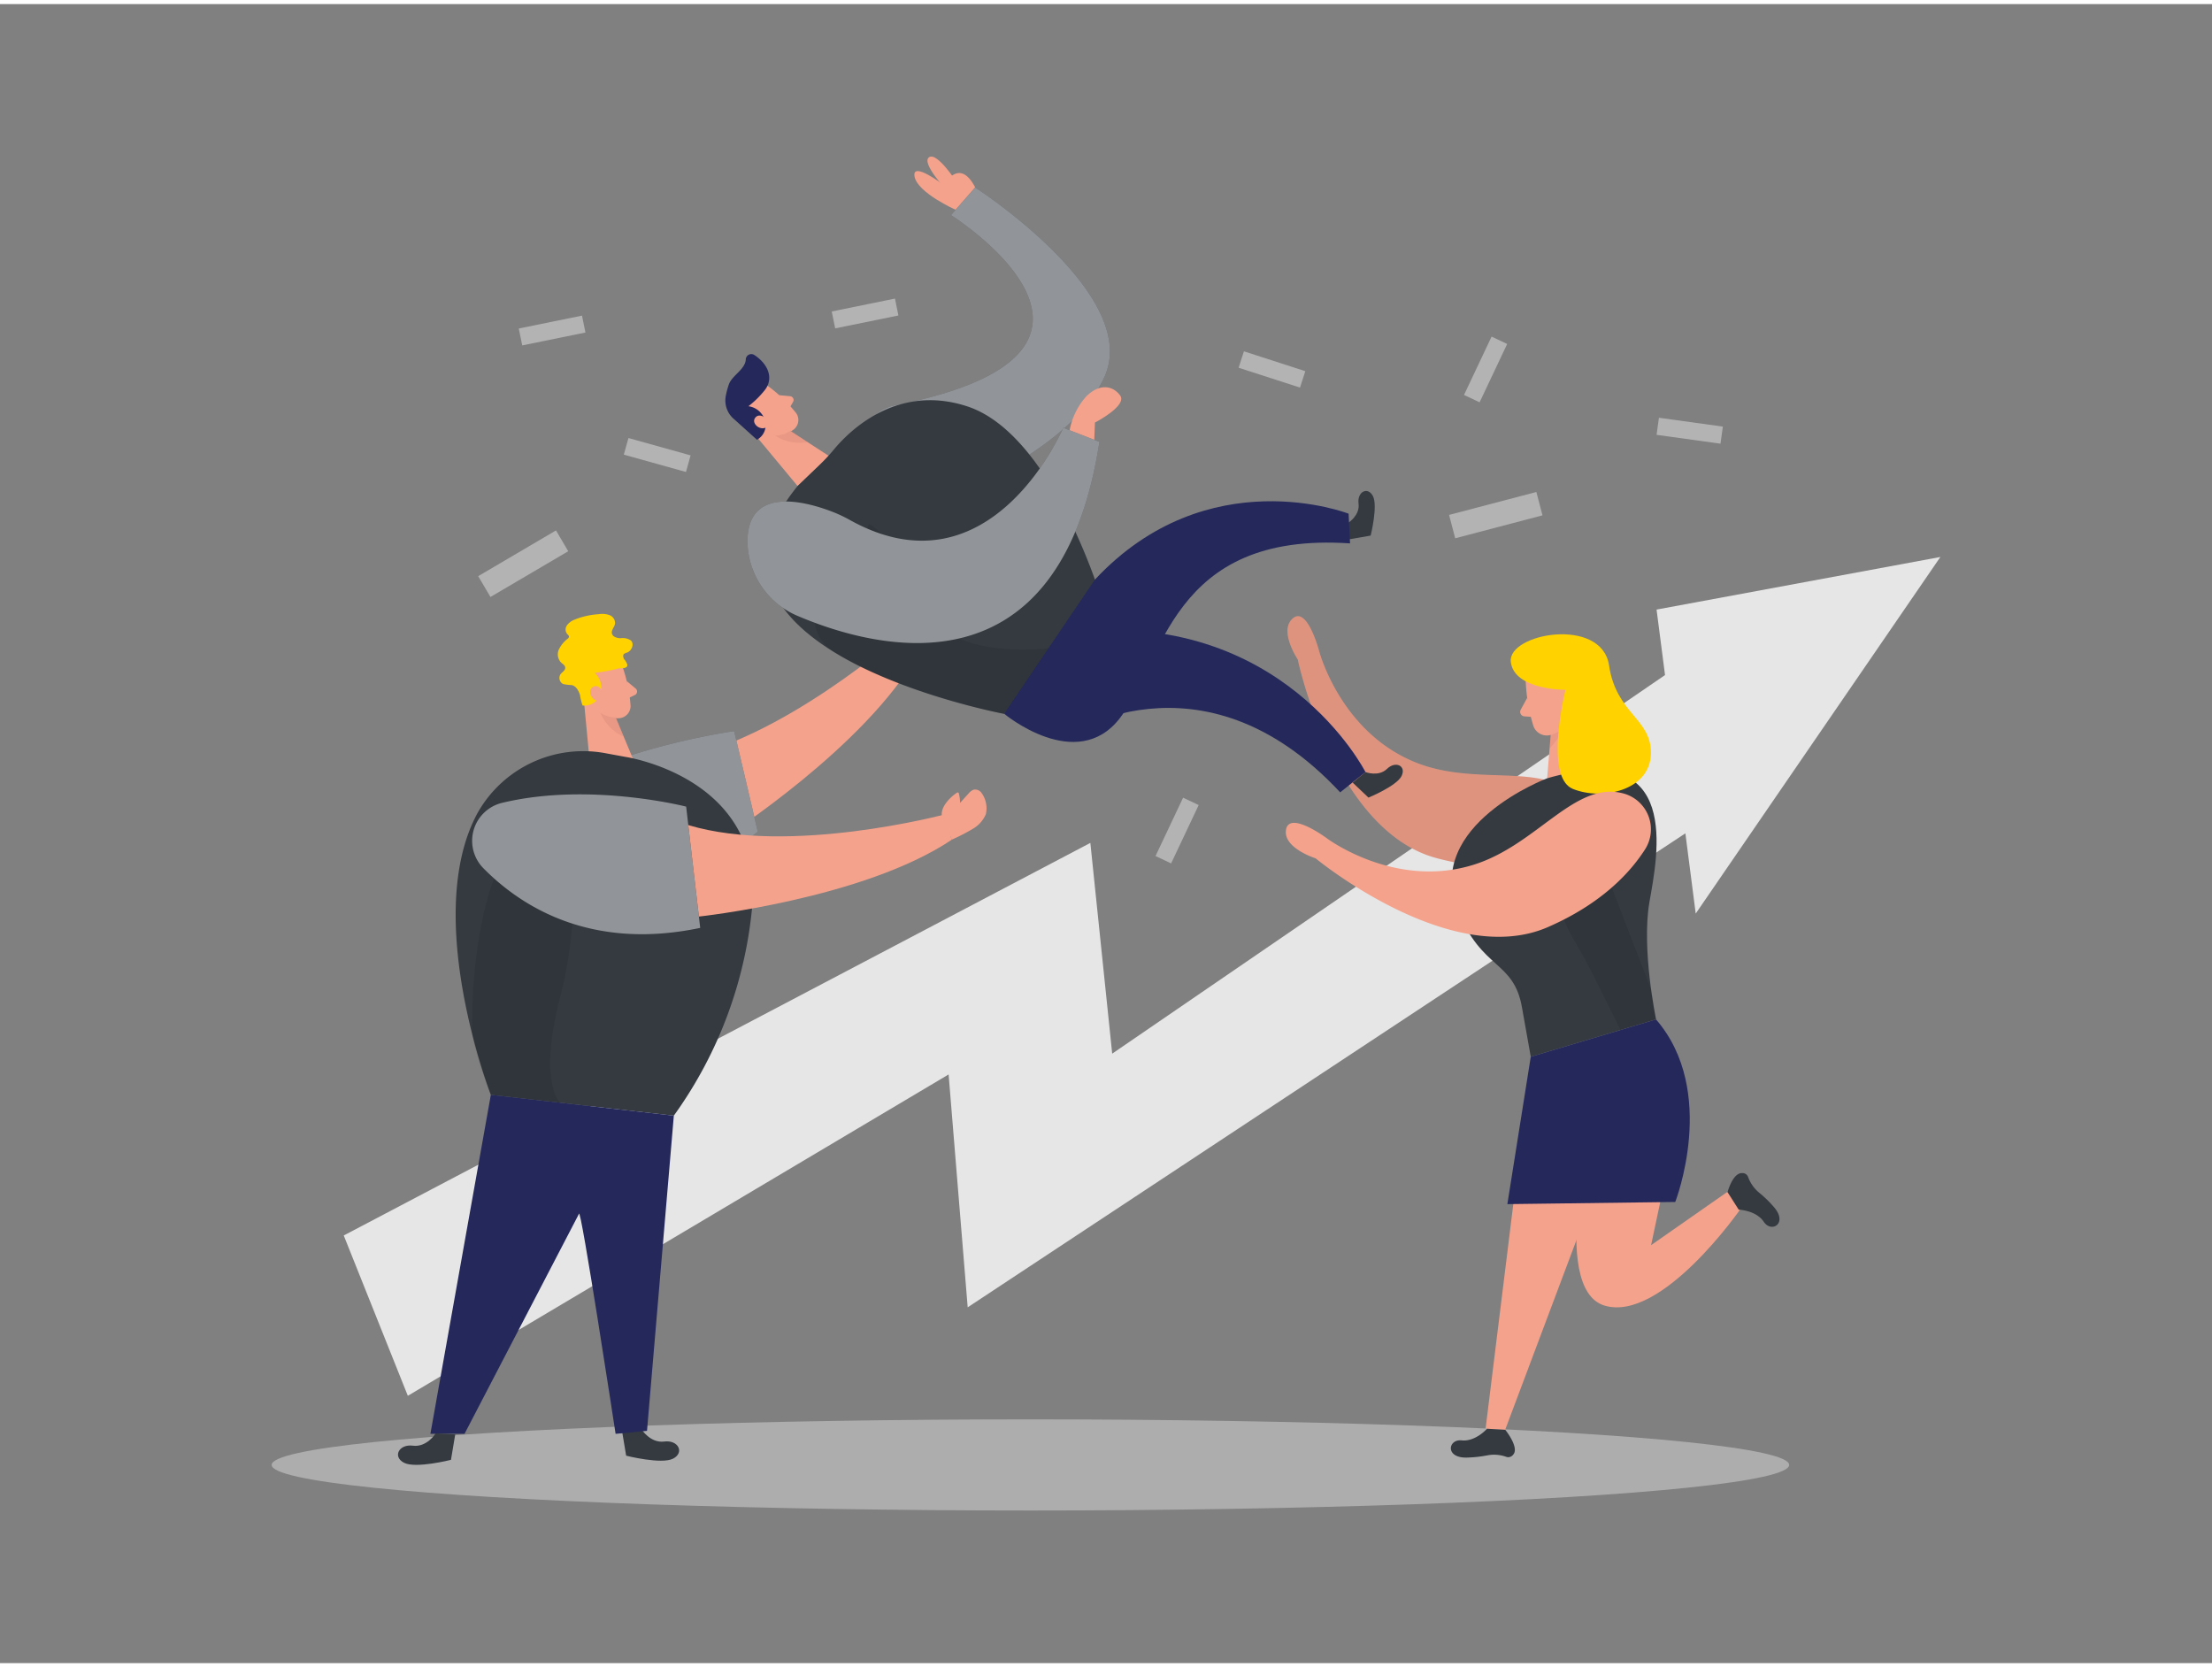 <svg id="Layer_1" data-name="Layer 1" xmlns="http://www.w3.org/2000/svg" viewBox="0 0 400 300" width="406" height="306" class="illustration styles_illustrationTablet__1DWOa"><rect x="0" y="0" width="400" height="300" fill="#808080" stroke="none"/><title>_</title><polygon points="350.88 99.98 306.64 164.46 304.77 149.95 174.99 235.66 171.54 193.55 73.75 251.66 62.16 222.67 197.17 151.68 201.12 189.79 301.09 121.33 299.56 109.49 350.88 99.98" fill="#e6e6e6"></polygon><polygon points="323.54 137.55 322.96 137.93 323.4 137.22 323.54 137.55" fill="#e6e6e6"></polygon><ellipse cx="186.33" cy="264.16" rx="137.21" ry="8.24" fill="#e6e6e6" opacity="0.45"></ellipse><path d="M285.54,144.12a6.71,6.71,0,0,1-3.36,10.3c-4.71,1.59-12.24,2.74-22.45,0-18.58-5-25.06-35.92-25.06-35.92s-3.5-5.2-.88-7.43,4.75,5.91,4.75,5.91,3.84,14.83,17.71,20.25C267.52,141.63,280.15,136.68,285.54,144.12Z" fill="#f4a28c"></path><path d="M285.54,144.12a6.71,6.71,0,0,1-3.36,10.3c-4.71,1.59-12.24,2.74-22.45,0-18.58-5-25.06-35.92-25.06-35.92s-3.5-5.2-.88-7.43,4.75,5.91,4.75,5.91,3.84,14.83,17.71,20.25C267.52,141.63,280.15,136.68,285.54,144.12Z" opacity="0.09"></path><polygon points="290.18 209.92 272.18 257.81 268.64 257.61 274.82 207.55 290.18 209.92" fill="#f4a28c"></polygon><path d="M302.76,204.7l-4.19,19.72,13.79-9.63,2.37,3.1s-14.22,20.5-24.54,17.47-1.92-34.94-1.92-34.94Z" fill="#f4a28c"></path><polygon points="285.28 122.32 288.92 138.65 279.77 140.01 280.8 127.58 285.28 122.32" fill="#f4a28c"></polygon><path d="M280.46,130.29a6,6,0,0,0,2.87-2s.06,3.06-3.11,6.29Z" fill="#ce8172" opacity="0.31"></path><path d="M275.89,122.25a31.87,31.87,0,0,0,1.42,8.36,2.57,2.57,0,0,0,3.33,1.47,5.67,5.67,0,0,0,3.89-4.76l1-4.61a4.59,4.59,0,0,0-2.59-4.63C279.83,116.37,275.64,119.14,275.89,122.25Z" fill="#f4a28c"></path><path d="M281.8,126s-.19-2,1.29-2,1.78,2.8-.18,3.3Z" fill="#f4a28c"></path><path d="M276.16,125.46,275,127.58a.82.82,0,0,0,.66,1.22l2,.13Z" fill="#f4a28c"></path><path d="M279.77,140s-22.26,8.4-16.21,23.73c4.38,11.1,10.23,9.06,11.7,17.91l1.55,8.71,22.65-6.76s-2.66-12.75-1.19-21.21S304.22,132.88,279.77,140Z" fill="#343a40"></path><path d="M285.73,144.93s-8.64,12.11-1,24.48c1.29,2.09,2.43,4.29,3.53,6.49l4.8,9.62,6.42-1.92-.89-5.35Z" opacity="0.09"></path><path d="M283.09,124s-3.94,15.78,1.34,17.92,13.87.3,14.1-6.23-6.23-7.21-7.56-16.1-18.33-5.81-17.77-.67S283.09,124,283.09,124Z" fill="#ffd200"></path><path d="M299.46,183.6l-22.65,6.76L272.58,217l30.36-.39S310.73,196.61,299.46,183.6Z" fill="#24285b"></path><path d="M268.9,257.62s-2.09,2.37-4.58,2.1-3.06,3.25,1,3.11a22.78,22.78,0,0,0,3.74-.42,6.51,6.51,0,0,1,3.38.31,1.1,1.1,0,0,0,1.17-.39c1.22-1.28-1.41-4.52-1.41-4.52Z" fill="#343a40"></path><path d="M314.41,218s3.15.11,4.54,2.2,4.45.28,1.77-2.74a20.93,20.93,0,0,0-2.71-2.61,6.7,6.7,0,0,1-1.92-2.81,1.06,1.06,0,0,0-1-.65c-1.76-.13-2.69,3.44-2.69,3.44Z" fill="#343a40"></path><path d="M116,257.71s1.58,2.55,4.12,2.22,3.7,2,1.6,3.09-8.49-.53-8.49-.53l-.77-4.6Z" fill="#343a40"></path><path d="M131.25,150.51s25.16-16.14,34.67-32.86l-3.2-3.52s-21.63,19.14-40.59,22.44Z" fill="#f4a28c"></path><path d="M165.92,117.65c.05,0,2-2.45,2.07-2.62a7.75,7.75,0,0,0,1.42-3.69,4.23,4.23,0,0,0-2.48-3.64,1.72,1.72,0,0,0-2,.14,2.09,2.09,0,0,0-.39.72,15.63,15.63,0,0,0-.53,1.73,6.37,6.37,0,0,0-.44-1.27c-.08-.17-.19-.36-.38-.39a.42.42,0,0,0-.43.25,1.3,1.3,0,0,0-.1.52c-.05,1-.12,2-.15,3a7.87,7.87,0,0,0,.15,1.07c0,.13,0,.56.1.67Z" fill="#f4a28c"></path><path d="M97.14,157.55c9.13,3.11,24,4.71,39.89-7.89l-4.27-18.19s-25.55,3.53-38,14A7.07,7.07,0,0,0,97.14,157.55Z" fill="#343a40"></path><path d="M97.14,157.55c9.13,3.11,24,4.71,39.89-7.89l-4.27-18.19s-25.55,3.53-38,14A7.07,7.07,0,0,0,97.14,157.55Z" fill="#fff" opacity="0.46"></path><path d="M112.55,119.77a27.13,27.13,0,0,1,1.48,7.15,2.22,2.22,0,0,1-2.21,2.22,4.89,4.89,0,0,1-4.61-2.6L105,123.15a3.94,3.94,0,0,1,.63-4.52C107.56,116.28,111.79,117.2,112.55,119.77Z" fill="#f4a28c"></path><polygon points="105.38 123.76 106.74 138.1 114.59 136.78 110.45 126.88 105.38 123.76" fill="#f4a28c"></polygon><path d="M111.54,120.22a31.27,31.27,0,0,1-4,.71,3.67,3.67,0,0,1,1,3.9,3,3,0,0,1-3.2,2,12.26,12.26,0,0,1-.47-1.94c-.26-.74-.66-1.56-1.49-1.75a7.82,7.82,0,0,1-1.54-.19,1.22,1.22,0,0,1-.48-1.77c.3-.4.87-.68.85-1.17s-.49-.68-.8-1a2.15,2.15,0,0,1-.34-2.32,5.42,5.42,0,0,1,1.56-1.91.6.6,0,0,0,.26-.37c0-.23-.21-.38-.36-.55a1.29,1.29,0,0,1,0-1.53,3,3,0,0,1,1.32-1,13.87,13.87,0,0,1,4.37-1,3.93,3.93,0,0,1,2,.16,1.54,1.54,0,0,1,1,1.53c-.09.62-.69,1.15-.57,1.77s.92.87,1.57.88a2.63,2.63,0,0,1,1.87.41c.67.65.13,1.92-.76,2.21a1.37,1.37,0,0,0-.49.22c-.26.24-.15.69.06,1a2.42,2.42,0,0,1,.53.93c.11.82-1.19.62-1.66.7Z" fill="#ffd200"></path><path d="M109,124.58s-.45-1.63-1.65-1.18-.56,2.8,1.17,2.59Z" fill="#f4a28c"></path><path d="M113.34,122.43l1.61,1.34a.7.7,0,0,1-.15,1.17l-1.55.73Z" fill="#f4a28c"></path><path d="M111.45,129a5.22,5.22,0,0,1-2.88-.84,8.24,8.24,0,0,0,4.22,4.31Z" fill="#ce8172" opacity="0.31"></path><path d="M86.32,146.34a21.92,21.92,0,0,1,23.31-10.85l3.47.64s24.51,3.59,23,26.17A76.78,76.78,0,0,1,121.85,201l-33.09-3.76S76.25,165,86.32,146.34Z" fill="#343a40"></path><path d="M117,258,121.85,201l-33.09-3.76L77.83,258.54H84l20.69-39.77c.24-2.08,6.63,39.77,6.63,39.77Z" fill="#24285b"></path><path d="M103.28,146.38s2.2,17.27-1.94,33.05,0,19.28,0,19.28l-12.58-1.43s-2.76-7-3.26-10.55S85.3,144.34,103.28,146.38Z" opacity="0.08"></path><path d="M87.42,156.27c6.77,6.87,19.36,14.95,39.2,10.78l-2.54-21.93s-17.57-4.51-33.37-.66A7.06,7.06,0,0,0,87.42,156.27Z" fill="#343a40"></path><path d="M87.42,156.27c6.77,6.87,19.36,14.95,39.2,10.78l-2.54-21.93s-17.57-4.51-33.37-.66A7.06,7.06,0,0,0,87.42,156.27Z" fill="#fff" opacity="0.46"></path><path d="M126.38,165s29.73-3.18,45.71-13.88l-1.29-4.58s-27.9,7.44-46.34,1.92Z" fill="#f4a28c"></path><path d="M172.09,151.1a33.18,33.18,0,0,0,4.1-2.13,5.6,5.6,0,0,0,2.08-2.47,4.73,4.73,0,0,0-.73-3.79,1.41,1.41,0,0,0-1.52-.64,2.14,2.14,0,0,0-.8.6c-.54.59-1.08,1.18-1.61,1.78a6.86,6.86,0,0,0-.2-1.63c0-.11-.08-.25-.2-.26a.31.31,0,0,0-.2.07c-1.41.94-3.09,2.79-2.64,4.38C170.7,148.2,171.76,149.92,172.09,151.1Z" fill="#f4a28c"></path><path d="M78.78,258.46s-1.59,2.55-4.12,2.22-3.71,2-1.6,3.09,8.49-.53,8.49-.53l.77-4.6Z" fill="#343a40"></path><path d="M293.64,142.76a6.72,6.72,0,0,1,3.8,10.15c-2.69,4.18-7.85,9.78-17.54,14-17.63,7.69-42-12.44-42-12.44s-6-1.88-5.33-5.25,7.4,1.65,7.4,1.65,12.26,9.19,26.47,4.77C278,152.06,284.79,140.31,293.64,142.76Z" fill="#f4a28c"></path><path d="M156.21,87.44a9.23,9.23,0,0,0,12.7,3.79c9.54-5.36,25.41-12.24,30.76-23.7,6.94-14.86-23.33-34.37-23.33-34.37l-4.37,5s39.23,24.7-10.08,34.38c-6.28,1.24-8.65,9.26-5.68,14.93Z" fill="#343a40"></path><path d="M156.21,87.44a9.23,9.23,0,0,0,12.7,3.79c9.54-5.36,25.41-12.24,30.76-23.7,6.94-14.86-23.33-34.37-23.33-34.37l-4.37,5s39.23,24.7-10.08,34.38c-6.28,1.24-8.65,9.26-5.68,14.93Z" fill="#fff" opacity="0.46"></path><path d="M243.82,93.79s2.13-1.34,1.85-3.47,1.65-3.14,2.59-1.37-.4,7.16-.4,7.16l-3.88.67Z" fill="#343a40"></path><path d="M246.92,138.87s2.35.92,3.9-.58,3.5-.55,2.64,1.27-6,3.93-6,3.93l-2.85-2.71Z" fill="#343a40"></path><path d="M138.78,69A26.79,26.79,0,0,1,144,74a2.17,2.17,0,0,1-.58,3,4.82,4.82,0,0,1-5.2.45l-3.7-1.53a3.88,3.88,0,0,1-2-4C132.78,68.92,136.73,67.32,138.78,69Z" fill="#f4a28c"></path><polygon points="135.15 76.22 144.23 87.15 149.9 81.72 141.02 75.95 135.15 76.22" fill="#f4a28c"></polygon><path d="M138.21,69.91a17.24,17.24,0,0,1-2.87,2.81,3.6,3.6,0,0,1,3,2.61,3,3,0,0,1-1.46,3.45l-4.14-3.73a4.39,4.39,0,0,1-1.48-4.27,14.83,14.83,0,0,1,.54-2c.57-1.63,2.93-2.69,3.06-4.49a1,1,0,0,1,1.61-.79c1.44.93,3.24,2.91,2.43,5.25A4.08,4.08,0,0,1,138.21,69.91Z" fill="#24285b"></path><path d="M138.53,74.9s-1.27-1.08-2-.05,1.1,2.59,2.39,1.46Z" fill="#f4a28c"></path><path d="M140.9,70.72l2,.19a.69.69,0,0,1,.53,1l-.85,1.45Z" fill="#f4a28c"></path><path d="M143,77.13a5.16,5.16,0,0,1-2.81.91A8.12,8.12,0,0,0,146,79.21Z" fill="#ce8172" opacity="0.31"></path><path d="M144.23,87.15l3.86-3.7a34.22,34.22,0,0,0,2.66-2.85c2.65-3.22,11.33-12.06,24.15-7.86C190.44,77.82,199.32,108,199.32,108l-17.73,20.35S120,116.85,144.23,87.15Z" fill="#343a40"></path><path d="M172.79,37.19s-6.87-3.07-7.41-6,5.3,1.55,5.3,1.55,2.74-5.18,5.66.39Z" fill="#f4a28c"></path><path d="M171.2,33.69s-4.7-5-3.19-6,5.15,4.77,5.15,4.77Z" fill="#f4a28c"></path><path d="M181.59,128.33s13.09,10.92,20.92.79,9.18-33.79,41.62-31.6l-.26-5.37S218.4,82.22,198,104.07Z" fill="#24285b"></path><path d="M192.05,132.73s25-17.35,50.3,9.81l4.57-3.67s-15-29.65-53.39-25.27Z" fill="#24285b"></path><path d="M157.14,94s5.88,3,9.6,14,22.92,8.47,22.92,8.47l-8.07,11.92s-19.91-4.22-30.65-11.11,5.92-22.61,5.92-22.61Z" opacity="0.08"></path><path d="M144.32,110.67c14.57,6.17,47.4,14.5,54.49-31.52l-6.54-2.55s-13,30.83-38.48,16.75a24.85,24.85,0,0,0-2.94-1.42c-4.53-1.8-15.82-5.21-15.68,5.44A14.8,14.8,0,0,0,144.32,110.67Z" fill="#343a40"></path><path d="M144.32,110.67c14.57,6.17,47.4,14.5,54.49-31.52l-6.54-2.55s-13,30.83-38.48,16.75a24.85,24.85,0,0,0-2.94-1.42c-4.53-1.8-15.82-5.21-15.68,5.44A14.8,14.8,0,0,0,144.32,110.67Z" fill="#fff" opacity="0.46"></path><path d="M193.43,77.05a12.59,12.59,0,0,1,3-6.11c2.37-2.36,4.79-2,6.13-.16S198,75.67,198,75.67l-.12,3.11Z" fill="#f4a28c"></path><rect x="86.46" y="99" width="16.32" height="4.37" transform="translate(-38.24 61.94) rotate(-30.46)" fill="#e6e6e6" opacity="0.5"></rect><rect x="262.34" y="90.23" width="16.32" height="4.37" transform="translate(555.59 113.06) rotate(165.28)" fill="#e6e6e6" opacity="0.5"></rect><rect x="224.16" y="64.51" width="11.67" height="3.12" transform="translate(428.52 199.7) rotate(-162.08)" fill="#e6e6e6" opacity="0.5"></rect><rect x="262.81" y="64.51" width="11.67" height="3.12" transform="translate(94.14 280.74) rotate(-64.71)" fill="#e6e6e6" opacity="0.5"></rect><rect x="207.02" y="147.88" width="11.67" height="3.12" transform="translate(-13.19 278.06) rotate(-64.71)" fill="#e6e6e6" opacity="0.5"></rect><rect x="299.73" y="75.56" width="11.67" height="3.12" transform="translate(597.68 195.38) rotate(-172.13)" fill="#e6e6e6" opacity="0.5"></rect><rect x="113" y="79.99" width="11.67" height="3.12" transform="translate(211.41 192.01) rotate(-164.42)" fill="#e6e6e6" opacity="0.5"></rect><rect x="150.59" y="54.39" width="11.67" height="3.12" transform="translate(320.88 79.53) rotate(168.48)" fill="#e6e6e6" opacity="0.5"></rect><rect x="94" y="57.46" width="11.67" height="3.12" transform="translate(209.45 96.92) rotate(168.48)" fill="#e6e6e6" opacity="0.5"></rect></svg>